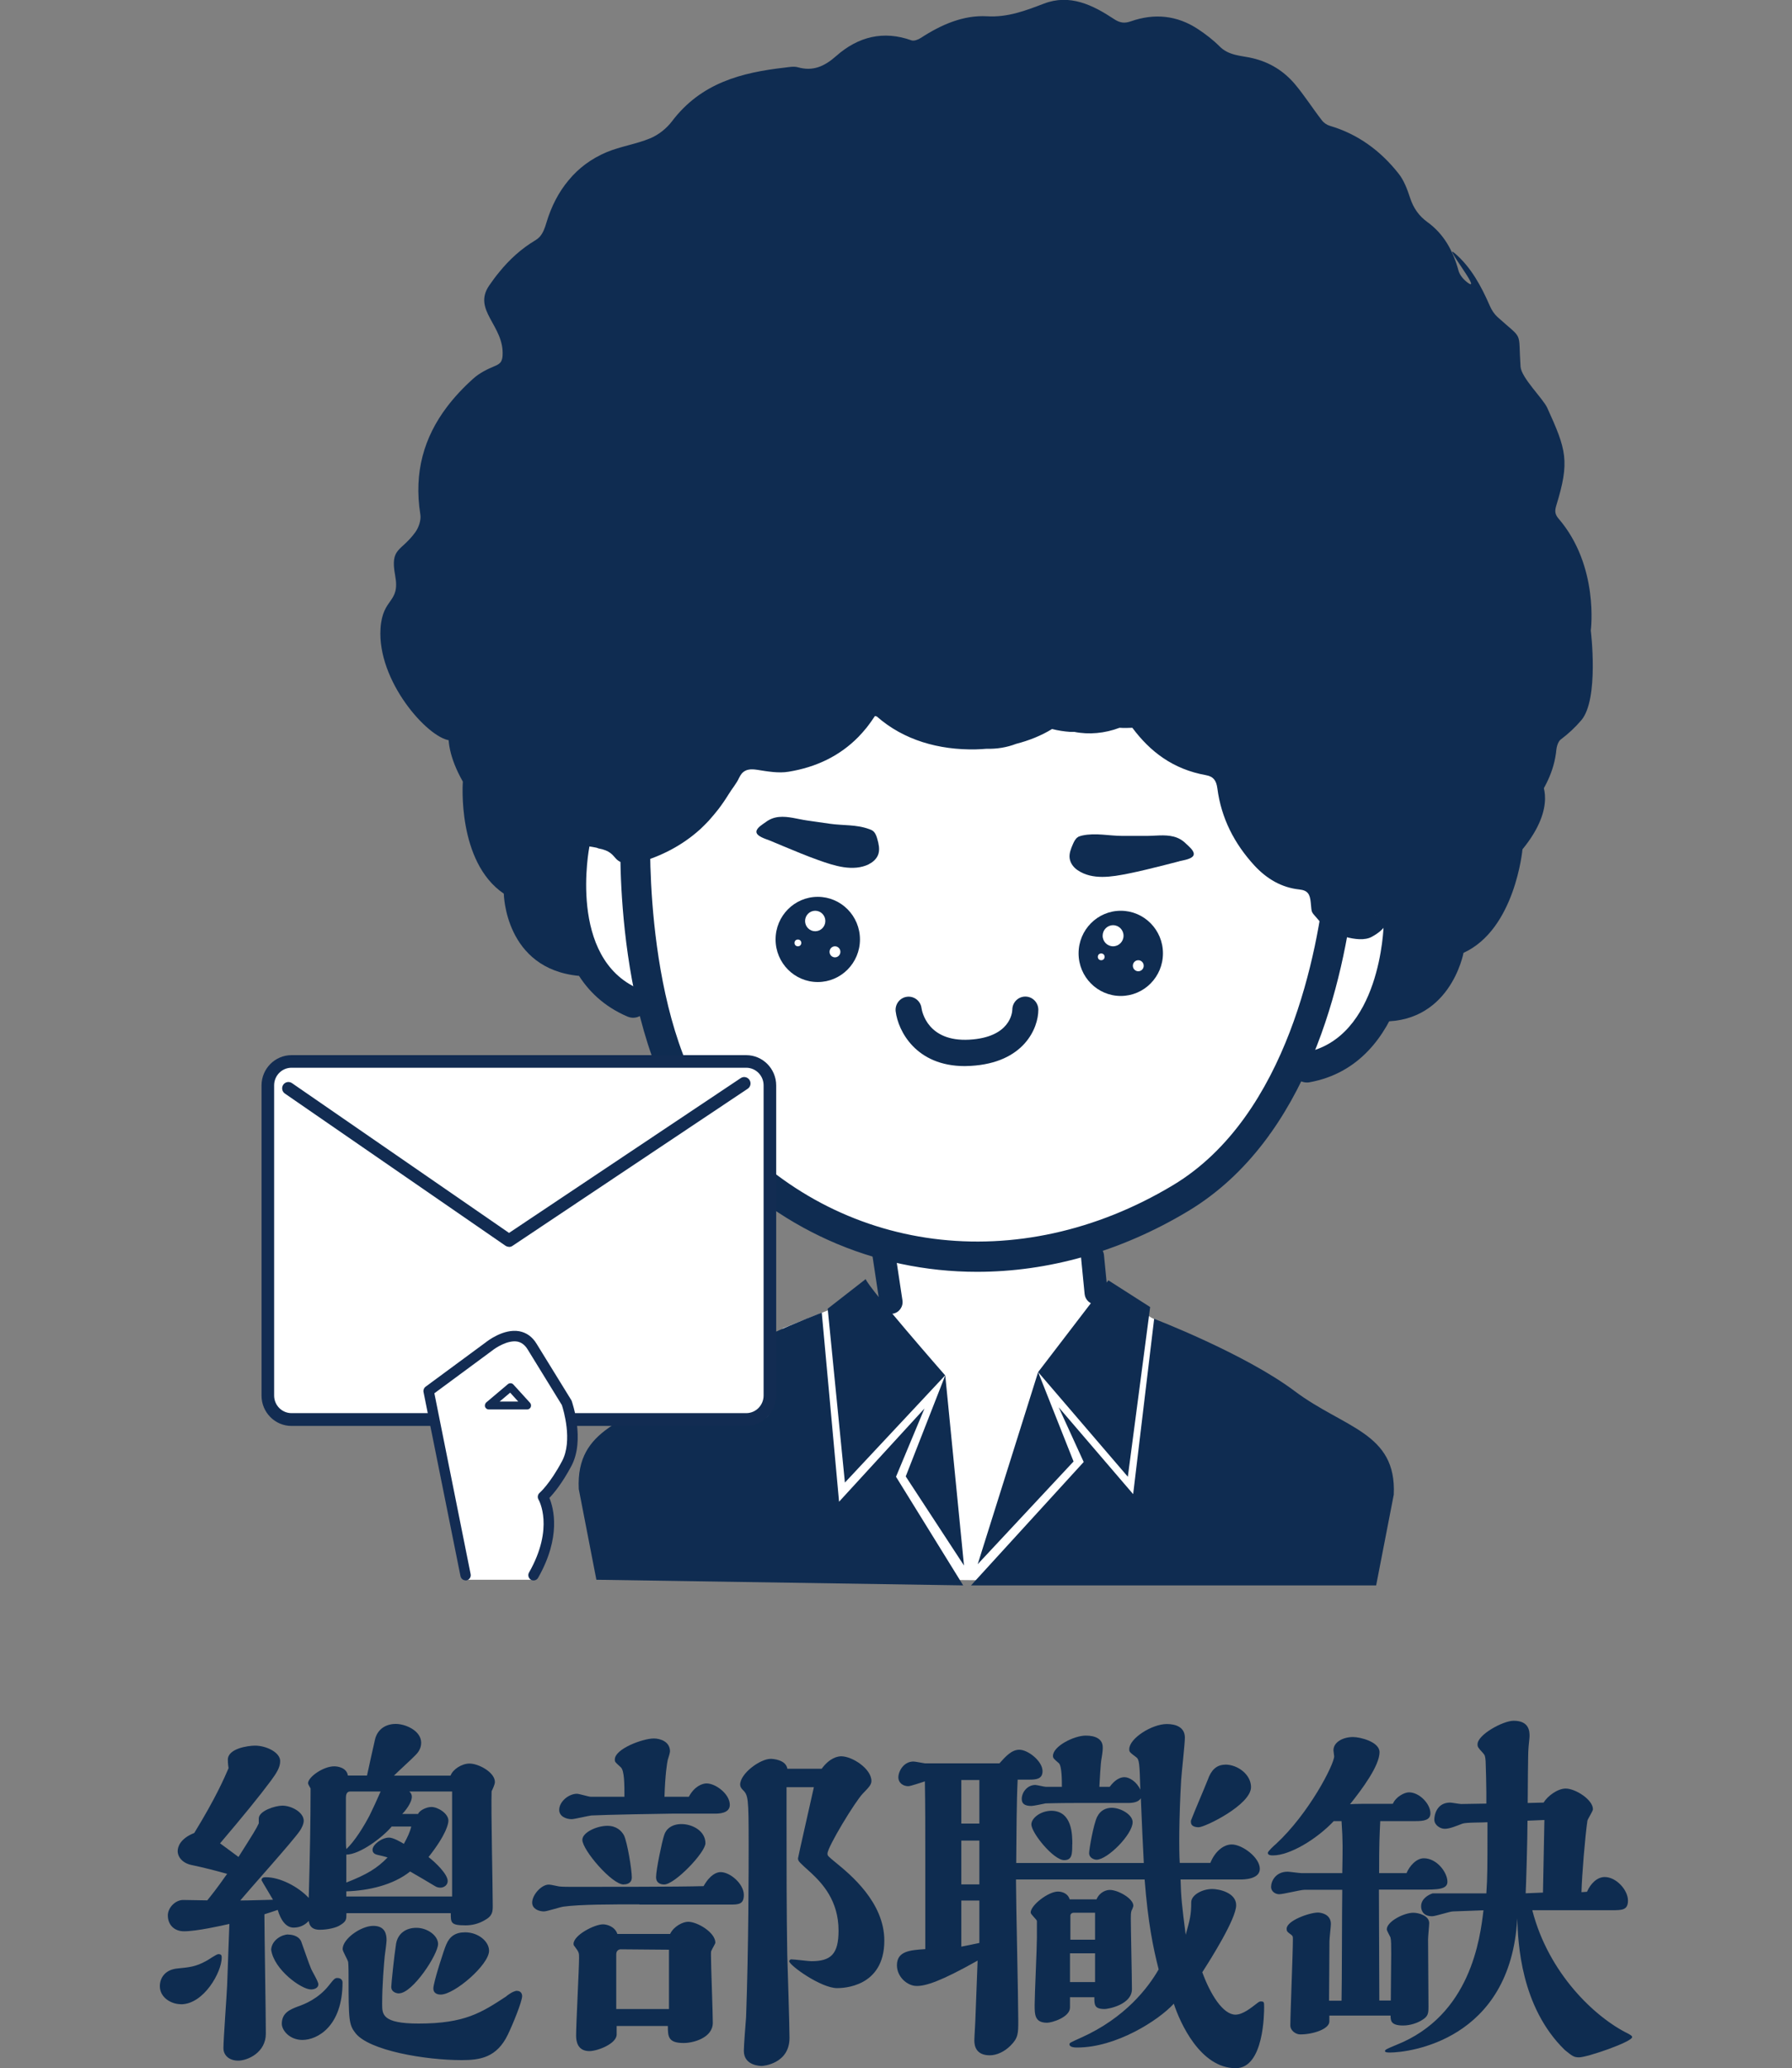 <?xml version="1.0" encoding="UTF-8"?><svg id="_圖層_2" xmlns="http://www.w3.org/2000/svg" viewBox="0 0 175 201.98"><rect x="0" y="0" width="175" height="201.98" fill="#808080" stroke="none"/><defs><style>.cls-1{fill:none;}.cls-2{fill:#fff;}.cls-3{fill:#122c52;}.cls-4{fill:#132c53;}.cls-5{fill:#0f2c51;}.cls-6{fill:#0e2c50;}</style></defs><g id="_圖層_1-2"><g><rect class="cls-1" width="175" height="200.72"/><g><g><path class="cls-6" d="M17.66,195.72c-.94,0-2.05-.65-2.05-1.76,0-.79,.5-1.62,1.73-1.73,1.15-.11,1.8-.18,2.77-.72,.18-.07,1.01-.68,1.22-.68,.32,0,.32,.18,.32,.36,0,1.37-1.73,4.54-3.99,4.54Zm26.35-22.35c.22-.58,1.08-1.15,1.84-1.15,.9,0,2.48,.86,2.48,1.8,0,.25-.25,.76-.32,.9-.07,1.58,.11,9.4,.11,11.16,0,.58,0,1.01-.79,1.44-.61,.36-1.26,.5-1.87,.5-1.44,0-1.44-.25-1.44-1.19h-10.19c0,.61,0,.79-.58,1.15-.4,.29-1.33,.47-1.98,.47-.29,0-1.01,0-1.12-.86-.4,.43-.9,.65-1.48,.65-.76,0-1.26-.76-1.55-1.73-.18,.07-1.08,.36-1.3,.43,0,1.66,.14,9.83,.14,11.66s-1.76,2.63-2.7,2.63c-.86,0-1.44-.5-1.44-1.22,0-.86,.32-5.15,.36-6.12,.07-1.76,.14-4.03,.22-6.01-.79,.18-3.2,.72-4.43,.72-.97,0-1.58-.65-1.58-1.55,0-.72,.68-1.48,1.47-1.51,.32,0,2.02,.04,2.38,.04,.43-.54,.83-1.01,1.94-2.59-1.15-.32-2.27-.61-3.46-.86-.9-.18-1.37-.79-1.37-1.37,0-.4,.25-1.22,1.62-1.76,2.12-3.46,2.95-5.4,3.35-6.33-.07-.4-.07-.79-.07-.83,0-1.08,1.94-1.37,2.66-1.37,1.08,0,2.45,.65,2.45,1.51,0,.65-.4,1.22-.9,1.91-1.15,1.55-2.77,3.53-4.97,6.12,.5,.36,1.4,1.04,1.8,1.33,1.55-2.45,1.73-2.74,1.98-3.28v-.47c0-.76,1.62-1.26,2.3-1.26,.9,0,2.09,.65,2.09,1.48,0,.32-.22,.76-.4,1.01-.72,1.04-4.9,5.69-5.8,6.77,1.08,0,1.58-.04,3.2-.07-.18-.32-1.12-1.87-1.12-1.91,0-.29,.29-.29,.43-.29,1.37,0,3.13,.9,4.18,2.02,.11-4.07,.18-7.34,.18-10.69-.07-.11-.25-.43-.25-.5,0-.61,1.48-1.66,2.56-1.66,.36,0,1.22,.14,1.33,.9h1.87c.11-.5,.65-2.99,.79-3.56,.25-.97,1.04-1.48,2.02-1.48s2.48,.68,2.48,1.84c0,.61-.36,1.01-.54,1.19-.29,.32-1.8,1.69-2.12,2.02h5.51Zm-15.87,15.55c.54,0,1.12,.22,1.29,.72,.14,.36,.76,2.2,.94,2.59,.07,.22,.72,1.26,.72,1.55,0,.36-.4,.5-.72,.5-.94,0-3.63-1.94-3.89-3.89,.07-.97,1.08-1.48,1.66-1.48Zm1.4,10.29c-1.26,0-2.02-.94-2.02-1.58,0-1.08,.83-1.4,1.58-1.69,.65-.22,1.98-.76,2.99-2.02,.54-.68,.61-.76,.86-.76,.47,0,.5,.36,.5,.43,0,4.28-2.45,5.62-3.92,5.62Zm20.95-4.79c.4,0,.5,.32,.5,.5,0,.54-.9,2.74-1.4,3.78-1.08,2.23-2.7,2.48-4.5,2.48-3.6,0-9.04-.94-10.37-2.63-.65-.83-.68-1.26-.68-5.58,0-.04,0-1.08-.04-1.37-.04-.22-.54-1.04-.54-1.26,0-1.01,1.8-2.27,2.99-2.27s1.3,.86,1.3,1.4c0,.22-.14,1.3-.18,1.55-.07,.76-.25,2.81-.25,4.68,0,1.01,0,1.91,3.56,1.91,4.54,0,6.15-1.08,8.57-2.66,0-.04,.54-.4,.65-.43,.11-.04,.25-.11,.4-.11Zm-14.4-17.13c.25-.5,.79-1.66,1.08-2.34h-2.99c-.32,0-.4,.32-.4,.58v4c0,.32,0,.72,.04,1.04,.83-.76,1.76-2.3,2.27-3.28Zm8.06,7.92v-10.26h-4.18c.14,.11,.25,.29,.25,.5,0,.61-.68,1.44-.94,1.69h1.55c.14-.36,.83-.68,1.3-.68,.65,0,1.66,.65,1.66,1.33,0,.29-.18,1.33-1.94,3.56,.65,.5,1.87,1.66,1.87,2.34,0,.4-.36,.65-.72,.65-.18,0-.4-.07-.5-.14-.36-.22-2.05-1.22-2.45-1.44-1.66,1.33-4.07,1.87-6.23,1.94v.5h10.33Zm-10.33-1.37c1.94-.76,2.99-1.37,4.03-2.45-.32-.11-.68-.18-.97-.25-.14-.04-.5-.11-.5-.5,0-.5,.9-1.19,1.62-1.19,.4,0,1.15,.43,1.44,.61,.36-.65,.61-1.19,.72-1.69h-1.91c-.9,1.08-3.13,2.74-4.43,2.74v2.74Zm5.15,10.83c-.14,0-.76-.07-.76-.65,0-.25,.29-3.1,.47-4.21,.18-1.01,.97-1.55,1.98-1.55,1.08,0,2.12,.76,2.12,1.58,0,1.01-2.48,4.82-3.82,4.82Zm4.07,.11c-.11,0-.72,0-.72-.61,0-.58,1.08-3.92,1.26-4.28,.32-.76,.86-1.19,1.84-1.19,1.3,0,2.34,.9,2.34,1.8,0,1.37-3.38,4.28-4.72,4.28Z"/><path class="cls-6" d="M62.45,185.97c-2.84,0-5.76,0-7.42,.22-.32,.04-1.62,.47-1.91,.47-.5,0-1.15-.25-1.15-.86,0-.76,.9-1.76,1.62-1.76,.14,0,.32,.04,1.01,.18,.22,.04,1.15,.04,1.44,.04,3.53,0,10.04,0,12.67-.07,.65-1.15,1.3-1.37,1.66-1.37,.94,0,2.27,1.15,2.27,2.23,0,.94-.54,.94-1.37,.94h-8.82Zm4.82-10.51c.54-1.01,1.3-1.3,1.73-1.3,.9,0,2.27,1.04,2.27,2.09,0,.86-1.12,.86-1.44,.86h-4.17c-.72,0-6.62,.11-7.92,.18-.32,.04-1.66,.36-1.91,.36-.58,0-1.22-.29-1.22-.9,0-.83,.94-1.58,1.73-1.58,.22,0,1.15,.29,1.33,.29h3.31c0-1.22,0-2.56-.36-2.88-.54-.5-.58-.5-.58-.76,0-1.04,2.74-2.05,3.81-2.05,.65,0,1.58,.32,1.58,1.26,0,.14-.18,.72-.22,.83-.07,.32-.25,1.4-.32,3.6h2.38Zm-7.05,22.39v.83c0,.9-1.87,1.62-2.66,1.62-1.19,0-1.3-1.01-1.3-1.51,0-1.19,.29-6.52,.29-7.59,0-.5,0-.54-.43-1.12-.07-.07-.11-.14-.11-.25,0-.86,2.05-1.91,2.88-1.91,.32,0,1.15,.18,1.4,.94h5.15c.36-.76,1.26-1.19,1.76-1.19,.9,0,2.66,1.04,2.66,2.05,0,.07-.32,.61-.36,.72-.07,.11-.07,.14-.07,.54,0,1.01,.18,5.51,.18,6.55,0,1.48-1.91,1.98-2.84,1.98-1.51,0-1.55-.61-1.55-1.66h-5Zm.68-13.82c-1.15,0-4.03-3.38-4.03-4.36,0-.72,1.4-1.37,2.45-1.37,.86,0,1.37,.47,1.62,.94,.32,.68,.76,3.31,.76,4.1,0,.68-.68,.68-.79,.68Zm4.43,6.37c-.76,0-4.61-.04-4.75-.04-.29,.04-.4,.25-.4,.5v5.33h5.15v-5.8Zm-.47-6.37c-.11,0-.79,0-.79-.72s.58-3.49,.79-4.1c.18-.61,.76-1.08,1.69-1.08,1.08,0,2.34,.68,2.34,1.87,0,.9-2.99,4.03-4.03,4.03Zm11.95-9.5v3.13c0,4.57,0,9.11,.07,13.21,.04,1.3,.22,6.98,.22,8.14,0,2.52-2.56,2.74-2.7,2.74-.11,0-1.76,0-1.76-1.48,0-.5,.18-2.81,.22-3.28,.25-6.91,.25-14.58,.25-16.77,0-4.79-.04-4.9-.61-5.47-.11-.11-.22-.29-.22-.47,0-1.08,1.94-2.52,2.99-2.52,.18,0,1.48,.07,1.62,.97h3.35c.79-1.08,1.58-1.22,1.91-1.22,1.08,0,2.95,1.22,2.95,2.41,0,.4-.32,.68-.83,1.22-.72,.72-3.46,5.22-3.46,5.87,0,.22,.04,.25,.83,.9,1.37,1.12,4.72,3.85,4.72,7.6,0,4.57-4.07,4.64-4.61,4.64-1.58,0-4.68-2.23-4.68-2.63,0-.07,.11-.18,.18-.18,.32,0,1.69,.18,1.98,.18,1.91,0,2.66-.68,2.66-2.99,0-2.95-1.62-4.64-2.7-5.65-1.12-1.01-1.26-1.12-1.26-1.4,0-.11,1.33-5.94,1.55-6.95h-2.66Z"/><path class="cls-6" d="M99.38,173.8c-.11,2.3-.11,4.97-.14,8.13h12.46c-.14-2.59-.14-2.92-.29-6.33-.22,.4-.79,.47-1.26,.47h-5.11c-1.66,0-2.81,.04-2.95,.04-.18,.04-1.15,.25-1.37,.25-.65,0-.94-.22-.94-.68,0-.65,.54-1.37,1.33-1.37,.14,0,.86,.18,1.01,.18h1.58c0-.58,0-2.02-.29-2.3-.5-.43-.58-.5-.58-.72,0-.94,2.05-1.98,3.2-1.98,.94,0,1.66,.32,1.66,1.15,0,.18,0,.4-.11,1.04-.11,.5-.18,2.2-.22,2.81h1.01c.5-.68,1.01-.94,1.44-.94,.47,0,1.19,.43,1.55,1.22-.07-2.63-.11-2.95-.4-3.17-.68-.5-.68-.54-.68-.79,0-1.04,2.2-2.45,3.67-2.45,.9,0,1.76,.32,1.76,1.33,0,.58-.32,3.46-.36,4.1-.22,3.74-.22,7.02-.14,8.13h2.99c.43-1.08,1.26-1.8,2.09-1.8,1.01,0,2.74,1.26,2.74,2.38,0,1.04-1.62,1.04-1.87,1.04h-5.87c.04,1.69,.14,2.63,.5,5.4,.4-1.44,.54-1.91,.54-3.17,0-.72,1.08-1.3,2.05-1.3,.68,0,2.34,.36,2.34,1.58,0,1.33-2.48,5.26-3.31,6.55,.79,2.16,2.02,4.14,3.24,4.14,.72,0,1.51-.65,2.16-1.15,.18-.14,.25-.14,.32-.14,.32,0,.32,.07,.32,.58,0,.47,0,5.94-2.77,5.94-3.46,0-5.44-4.43-6.05-6.3-1.48,1.62-5.62,4.28-9.43,4.28-.18,0-.76,0-.76-.32,0-.14,.11-.18,1.15-.65,4.32-1.94,6.55-4.9,7.56-6.66-.54-2.12-1.04-4.54-1.37-8.78h-12.56v.32c0,1.91,.22,11.34,.22,13.46,0,1.26,0,1.69-.76,2.45-.61,.61-1.37,.94-2.02,.94-1.33,0-1.51-.9-1.51-1.44,0-.36,.11-1.94,.11-2.3l.21-5.51c-3.63,2.05-5.07,2.48-5.94,2.48-.94,0-1.94-.9-1.94-2.02,0-1.4,1.3-1.48,2.77-1.58v-8.93c0-2.99,0-4.97-.04-7.45-.36,.11-1.4,.47-1.62,.47-.5,0-.97-.32-.97-.86,0-.58,.5-1.55,1.48-1.55,.18,0,1.04,.18,1.12,.18h7.27c.61-.68,1.19-1.33,1.94-1.33,.86,0,2.27,1.12,2.27,2.09,0,.79-.65,.83-1.3,.83h-1.15Zm-3.74,4.28v-4.25h-1.76v4.25h1.76Zm0,5.94v-4.28h-1.76v4.28h1.76Zm0,5.72v-4.14h-1.76v4.5l1.76-.36Zm11.45-4.28c.32-.72,.97-.9,1.29-.9,.79,0,2.3,.83,2.3,1.55,0,.07-.14,.43-.18,.47-.07,.18-.07,.54-.07,.76,0,.97,.11,5.8,.11,6.91,0,1.51-2.3,1.94-2.66,1.94-1.01,0-1.01-.4-1.01-1.15h-2.38v1.01c0,.94-1.76,1.48-2.23,1.48-1.22,0-1.22-.79-1.22-1.76s.22-5.51,.22-6.55v-1.62c0-.14-.61-.65-.61-.83,0-.72,1.73-2.05,2.66-2.05,.5,0,1.01,.25,1.15,.76h2.63Zm-2.38-5.36c0,.94,0,1.55-.79,1.55-1.04,0-3.2-2.66-3.2-3.49,0-.61,.9-1.33,1.98-1.33,2.02,.04,2.02,2.38,2.02,3.28Zm2.23,13.46v-2.81h-2.45v2.81h2.45Zm0-4.14v-2.63h-2.12c-.14,0-.29,.11-.29,.29v2.34h2.41Zm.22-12.02c.29-.61,.86-.86,1.4-.86,.9,0,2.05,.68,2.05,1.4,0,1.19-2.45,3.67-3.53,3.67-.18,0-.72-.14-.72-.65,0-.32,.4-2.74,.79-3.56Zm12.49-5.08c1.22,0,2.52,.97,2.52,2.2,0,1.73-4.5,3.92-5.11,3.92-.36,0-.76-.11-.76-.5v-.14c.43-1.12,1.22-2.92,1.66-4.03,.29-.83,.79-1.44,1.69-1.44Z"/><path class="cls-6" d="M137.36,182.91c.29-.68,.94-1.44,1.69-1.44,1.26,0,2.3,1.37,2.3,2.3,0,.76-1.04,.76-2.48,.76h-4.21l.04,10.83h1.12c0-1.51,.04-3.31,.04-4.54,0-.83,0-1.33-.07-1.62-.04-.11-.36-.65-.36-.79,0-.76,1.66-1.62,2.59-1.62,.54,0,1.55,.29,1.55,1.01,0,.22-.11,1.33-.11,1.58,0,.94,.04,5.47,.04,6.48,0,.76,0,1.04-.68,1.44-.36,.22-1.04,.5-1.8,.5-1.22,0-1.22-.5-1.22-.97h-5.98v.58c0,.72-1.55,1.26-2.84,1.26-.47,0-.97-.4-.97-.86,0-1.22,.25-7.09,.25-8.42,0-.25,0-.32-.14-.43-.43-.32-.47-.36-.47-.61,0-.79,2.23-1.58,3.06-1.58,.21,0,1.26,.11,1.26,1.12,0,.22-.14,1.4-.14,1.66l-.04,5.83h1.22c.04-1.55,.04-9.11,.07-10.83h-3.71c-.36,0-2.05,.43-2.45,.43-.32,0-.79-.22-.79-.72,0-.54,.43-1.48,1.62-1.48,.18,0,1.15,.14,1.37,.14h3.96c.04-2.41,.07-3.02-.07-5.08h-.76c-1.66,1.76-4.28,3.35-5.94,3.35-.14,0-.5,0-.5-.25,0-.14,.61-.72,.79-.86,3.24-2.99,5.69-7.78,5.69-8.57,0-.07-.07-.5-.07-.58,0-.83,.97-1.3,1.91-1.3,.72,0,2.59,.47,2.59,1.48,0,1.3-1.66,3.56-2.88,5.08,.58-.04,.86-.04,4.18-.04,.29-.68,1.12-1.12,1.58-1.12,1.01,0,2.09,1.12,2.09,2.05,0,.68-.68,.76-1.44,.76h-3.46c-.07,1.51-.11,2.09-.11,5.08h2.7Zm12.28,3.64c1.58,6.16,6.12,10.47,9.39,12.06,.11,.07,.36,.18,.36,.32,0,.47-4.39,1.98-5.18,1.98-.5,0-.65-.11-1.4-.72-4.32-4.21-4.57-10.51-4.64-12.85-.65,11.95-10.62,13.1-12.45,13.1-.11,0-.47,0-.47-.14s.18-.22,1.12-.61c7.24-2.88,8.17-10.37,8.5-13.14l-2.99,.11c-.29,0-1.69,.47-2.02,.47-.97,0-1.08-.68-1.08-.97,0-.76,.76-1.15,1.12-1.26h5.25c.11-1.66,.11-2.38,.11-6.95-.36,.04-2.09,0-2.45,.14-.83,.32-1.29,.5-1.73,.5s-1.01-.36-1.01-.9c0-.47,.25-1.66,1.55-1.66,.14,0,.9,.14,1.08,.14l2.45-.04v-1.15c0-.65-.04-2.12-.07-2.99-.04-.5-.07-.58-.25-.79-.5-.54-.54-.61-.54-.86,0-.94,2.48-2.3,3.53-2.3,1.55,0,1.55,1.08,1.55,1.51,0,.18-.11,1.04-.11,1.26-.04,.14-.07,4.64-.07,5.26l1.55-.04c.4-.65,1.37-1.37,2.16-1.37,.94,0,2.66,1.08,2.66,2.02,0,.18-.5,.94-.54,1.12-.22,1.48-.54,5.33-.58,6.98l.54-.04c.36-.83,1.01-1.44,1.73-1.44,1.12,0,2.27,1.26,2.27,2.3,0,.94-.58,.94-1.58,.94h-7.74Zm1.19-8.82l-1.66,.07c0,1.73-.14,6.48-.18,7.09l1.69-.07,.14-7.09Z"/></g><g><polygon class="cls-2" points="63.2 149.66 76.45 129.71 82.29 127.39 86.4 126.68 86.11 121.81 71.95 115.26 67.19 107.79 65.45 100.45 59.78 97.64 53.24 81.34 96.12 60.65 141.13 82.04 134.31 99.33 125.41 105.45 124.01 110.75 121.17 112.26 119.05 114.24 115.38 118.48 108.62 120.43 106.45 121.81 106.61 124.82 112.44 128.68 118.62 131.8 133.16 143.4 128.44 153.61 122.81 154.56 62.42 154.02 63.2 149.66"/><g><path class="cls-5" d="M84.86,84.38c.42-.2,.8-.56,.93-1.02,.13-.46,.02-.95-.11-1.41-.08-.28-.17-.57-.38-.76-.02-.02-.05-.04-.07-.06-.1-.07-.22-.12-.34-.16-1.26-.47-2.57-.34-3.87-.53-.74-.11-1.49-.21-2.23-.32-.9-.13-1.82-.43-2.73-.34-.48,.05-.89,.21-1.28,.5-.27,.2-.88,.54-.91,.92-.04,.47,.96,.74,1.3,.88,.45,.19,.89,.37,1.34,.56,1.13,.47,2.27,.95,3.43,1.36,1.54,.55,3.37,1.15,4.93,.39Z"/><path class="cls-5" d="M115.17,84.1c.35-.09,1.38-.21,1.41-.68,.03-.37-.53-.81-.77-1.04-.34-.34-.73-.56-1.19-.68-.9-.23-1.84-.06-2.75-.07-.75,0-1.5,0-2.26,0-1.31,0-2.6-.32-3.91-.04-.12,.03-.24,.06-.36,.11-.03,.01-.05,.03-.08,.05-.24,.15-.37,.43-.49,.7-.19,.44-.38,.91-.31,1.38,.07,.48,.39,.89,.78,1.15,1.44,.98,3.34,.65,4.94,.33,1.2-.24,2.39-.54,3.58-.84,.47-.12,.93-.24,1.4-.36Z"/><ellipse class="cls-5" cx="109.45" cy="93.1" rx="4.12" ry="4.16"/><ellipse class="cls-5" cx="79.86" cy="91.74" rx="4.12" ry="4.16"/><path class="cls-5" d="M50.7,80.07l-3.17-2.27c-.41-.47-.73-.93-.98-1.34-.57-.94-.77-1.62-.78-1.63h0c-.48-1.02-.25-1.45-.63-2.5,0,0-.37,.07-1.23-.03-2.16-.26-7.08-5.8-6.75-10.92,.2-3.08,1.94-2.43,1.43-5.18s.57-2.29,1.97-4.23c.33-.45,.58-1.19,.49-1.72-.66-4.15,.38-7.57,2.58-10.49,.74-.98,1.6-1.9,2.58-2.78,.61-.55,1.39-.94,2.15-1.25,.25-.1,.42-.22,.54-.37,.11-.17,.17-.38,.18-.65,.17-2.91-2.95-4.4-1.32-6.81,.31-.45,.63-.89,.97-1.3,1.01-1.25,2.18-2.32,3.56-3.14,.16-.1,.3-.21,.42-.34,.33-.38,.5-.86,.65-1.37,.48-1.6,1.2-3,2.17-4.15,.97-1.18,2.2-2.1,3.71-2.74,1.37-.57,2.88-.78,4.25-1.35,.8-.33,1.59-.95,2.13-1.66,2.85-3.77,6.82-4.77,11.03-5.25,.42-.05,.87-.14,1.27-.03,1.46,.41,2.58-.07,3.74-1.1,2.15-1.9,4.62-2.51,7.35-1.53,.25,.09,.66-.07,.92-.24,1.99-1.3,4.16-2.24,6.45-2.11,2.03,.12,3.74-.54,5.55-1.23,2.54-.98,4.77,.12,6.86,1.5,.56,.37,1.01,.45,1.65,.22,2.29-.8,4.51-.59,6.56,.77,.74,.49,1.46,1.04,2.09,1.67,.91,.93,2.12,.9,3.22,1.16,1.67,.39,3.05,1.24,4.15,2.54,.94,1.12,1.73,2.37,2.63,3.53,.19,.25,.5,.46,.79,.54,2.71,.8,4.92,2.41,6.69,4.65,.53,.66,.86,1.54,1.13,2.37,.33,1.02,.88,1.79,1.7,2.38,1.6,1.16,2.5,2.79,3.03,4.73,.12,.46,.53,.92,.92,1.2,1.43,1.01-2.58-4.01-1.26-2.87,1.56,1.34,2.57,3.2,3.41,5.14,.17,.39,.42,.77,.72,1.05,2.6,2.35,2.03,1.24,2.27,4.86,.07,1.09,2.19,3.11,2.61,4.03,1.87,4.11,2.21,5.21,.88,9.54-.17,.55-.12,.87,.22,1.27,3.99,4.64,3.15,10.93,3.15,10.93,0,0,.83,6.71-.93,8.77-.58,.68-1.25,1.31-2.01,1.88-.07,.05-.12,.12-.17,.2-.14,.22-.22,.53-.25,.78-.2,2.13-1.16,3.9-2.38,5.54-.02,.02-.04,.05-.05,.07-.25,.33-.57,.67-.92,.8-1.17,.41-1.34,3.06-2.12,3.97-1.04,1.19-2.46,1.73-4.01,1.82-.23-.03-.45-.04-.67-.06-2.36,0-2.3,1.81-2.3,1.81,0,0,.84,3.59-3.64,2.55-4.48-1.04,0,0,0,0-.67,.54-.56,1.02-1.93,1.78s-4.08-.54-4.08-.54l-.42-.27c-.3-.25-.05-.07-.32-.34-.09-.13-.19-.26-.32-.41-.84-1-.71-.61-.83-1.81-.08-.77-.27-1.16-1.11-1.25-1.73-.18-3.18-1.03-4.4-2.35-1.94-2.12-3.23-4.59-3.61-7.54-.1-.73-.37-1.14-1.1-1.27-3.25-.58-5.48-2.32-7.2-4.63-.42,.02-.84,.03-1.25,0-1.42,.54-2.99,.69-4.42,.4-.14,0-.28,0-.41,0-.59-.04-1.18-.13-1.76-.28-1.07,.66-2.27,1.13-3.51,1.45-.91,.35-1.89,.51-2.88,.48-.36,.03-.72,.05-1.06,.06-3.6,.07-7.04-.9-9.66-3.21-.06-.02-.12-.04-.18-.05-.03,.04-.06,.08-.09,.12-.17,.26-.34,.5-.52,.74-.08,.1-.15,.2-.23,.3-.25,.31-.52,.61-.79,.89-1.82,1.85-4.11,2.95-6.8,3.39-1,.17-2.08-.03-3.1-.19-.62-.09-1.09-.05-1.46,.34-.1,.12-.19,.26-.28,.44-.26,.58-.7,1.07-1.03,1.62-.32,.52-.66,1.01-1.01,1.47-.14,.18-.29,.35-.43,.53-.17,.2-.34,.4-.51,.59-.26,.27-.52,.54-.79,.79-.03,.03-.07,.06-.1,.09-1.73,1.54-3.74,2.58-5.99,3.21-2.92,.36-1.6-.99-3.88-1.4-.1-.05-.21-.08-.35-.1-.65-.1-1.29-.24-1.92-.4-2.2-.61-4.02-1.47-5.45-2.3-.02,.04-.06,.06-.12,.06"/><path class="cls-5" d="M95.42,124.2c-10.04,0-19.65-4.15-26.79-12.18-8.76-9.85-8.06-29.95-8.03-30.8,.03-.81,.7-1.44,1.51-1.41,.8,.03,1.43,.72,1.39,1.53,0,.2-.68,19.76,7.29,28.72,11.08,12.46,28.67,14.74,43.76,5.68,11.27-6.77,14.16-23.13,14.88-29.85,.06-.53,.21-1.92,1.58-1.86,1.38,.06,1.4,1.45,1.41,1.98,0,.25-.05,.48-.16,.69-1.02,8.98-4.5,24.52-16.23,31.57-6.64,3.99-13.72,5.93-20.61,5.93Z"/><path class="cls-5" d="M87.02,128.31c-.55,0-1.03-.4-1.11-.97l-.74-4.9c-.09-.62,.33-1.2,.94-1.3,.62-.09,1.19,.33,1.28,.95l.74,4.9c.09,.62-.33,1.2-.94,1.3-.06,0-.11,.01-.17,.01Z"/><path class="cls-5" d="M84.54,124.91c.29,.87,7.76,9.4,7.76,9.4l-9.79,10.47-1.68-16.98,3.71-2.89Z"/><polygon class="cls-5" points="101.38 133.99 108.24 125.03 112.32 127.64 110.14 144.21 101.38 133.99"/><path class="cls-5" d="M107.04,127.39c-.57,0-1.06-.44-1.12-1.02l-.35-3.57c-.06-.63,.39-1.18,1.01-1.25,.62-.06,1.17,.39,1.23,1.02l.35,3.57c.06,.63-.39,1.18-1.01,1.25-.04,0-.08,0-.11,0Z"/><polygon class="cls-5" points="92.31 134.31 88.45 144.18 94.14 152.88 92.31 134.31"/><polygon class="cls-5" points="95.48 152.75 101.38 133.99 104.84 142.72 95.48 152.75"/><path class="cls-5" d="M61.84,99.39c-.19,0-.38-.04-.57-.12-9.18-3.93-6.66-16.66-6.55-17.2,.16-.79,.93-1.3,1.72-1.14,.78,.17,1.29,.94,1.12,1.74-.02,.12-2.14,10.91,4.83,13.9,.74,.32,1.08,1.18,.77,1.92-.23,.56-.77,.9-1.34,.9Z"/><path class="cls-5" d="M127.62,105.71c-.69,0-1.3-.5-1.43-1.21-.14-.8,.38-1.56,1.17-1.7,7.49-1.36,7.76-12.36,7.76-12.47,.01-.81,.68-1.46,1.48-1.44,.8,.01,1.44,.68,1.43,1.49,0,.55-.34,13.53-10.15,15.31-.09,.02-.17,.02-.26,.02Z"/><path class="cls-5" d="M44.52,69.45s-2.02,2.11,.68,6.88c0,0-.6,7.82,4,10.94,0,0,.09,7.35,7.35,8.03,0,0-.8-7.81-.77-7.76s1.45-10.69,1.45-10.69l-12.72-7.4Z"/><path class="cls-5" d="M150.49,76.28s1.65,2.43-1.81,6.66c0,0-.71,7.81-5.76,10.11,0,0-1.31,7.23-8.58,6.67,0,0,2.08-7.57,2.04-7.52s.34-10.78,.34-10.78l13.77-5.14Z"/><path class="cls-5" d="M58.24,154.27l-1.72-8.86c-.29-6.08,4.83-6.47,9.69-10.12,4.85-3.65,14.04-7.1,14.04-7.1l1.69,18.46,8.34-9.1-2.78,6.66,6.56,10.61-35.81-.55Z"/><path class="cls-5" d="M134.39,154.82l1.72-8.86c.29-6.08-4.83-6.47-9.69-10.12s-13.71-7.05-13.71-7.05l-2.05,17.12-7.27-8.48,2.44,5.34-11,12.05h39.55Z"/><path class="cls-5" d="M94.22,104.11c-4.78,0-6.51-3.44-6.75-5.33-.09-.7,.4-1.35,1.1-1.44,.69-.09,1.33,.4,1.42,1.1,.05,.35,.61,3.31,4.66,3.09,4.01-.22,4.2-2.65,4.21-2.93,0-.71,.57-1.28,1.27-1.28s1.27,.58,1.27,1.29c0,1.77-1.38,5.19-6.62,5.48-.19,.01-.38,.02-.57,.02Z"/><ellipse class="cls-2" cx="79.61" cy="89.94" rx=".99" ry="1"/><ellipse class="cls-2" cx="108.7" cy="91.38" rx="1.02" ry="1.03"/><circle class="cls-2" cx="77.92" cy="92.08" r=".33"/><ellipse class="cls-2" cx="81.54" cy="92.95" rx=".53" ry=".54"/><circle class="cls-2" cx="107.54" cy="93.44" r=".33"/><ellipse class="cls-2" cx="111.16" cy="94.31" rx=".53" ry=".54"/></g><g><g><rect class="cls-2" x="26.31" y="103.72" width="48.84" height="34.79" rx=".66" ry=".66"/><path class="cls-3" d="M72.87,139.25H28.47c-1.62,0-2.93-1.33-2.93-2.96v-30.29c0-1.63,1.31-2.96,2.93-2.96h44.4c1.62,0,2.93,1.33,2.93,2.96v30.29c0,1.63-1.31,2.96-2.93,2.96ZM28.47,104.27c-.94,0-1.7,.77-1.7,1.72v30.29c0,.95,.76,1.72,1.7,1.72h44.4c.94,0,1.7-.77,1.7-1.72v-30.29c0-.95-.76-1.72-1.7-1.72H28.47Z"/></g><path class="cls-3" d="M49.71,121.76c-.12,0-.24-.04-.35-.11l-21.54-14.86c-.28-.19-.35-.58-.16-.86,.19-.28,.57-.35,.85-.16l21.2,14.63,22.63-15.12c.28-.19,.66-.11,.85,.18,.19,.29,.11,.67-.17,.86l-22.98,15.35c-.1,.07-.22,.1-.34,.1Z"/></g><g><g><path class="cls-2" d="M45.47,154.27l-3.61-18.33,5.87-4.41s2.84-2.37,4.24,0l3.37,5.58s1.26,3.64,0,6.05c-1.26,2.41-2.32,3.31-2.32,3.31,0,0,1.77,2.98-.93,7.8"/><path class="cls-4" d="M45.47,154.33c-.24,0-.45-.17-.5-.41l-3.61-17.98c-.04-.2,.04-.4,.2-.52l5.86-4.32c.16-.13,1.75-1.37,3.28-1.1,.71,.13,1.29,.54,1.71,1.24l3.37,5.47s.04,.06,.05,.1c.05,.15,1.32,3.81-.03,6.35-.91,1.71-1.73,2.68-2.15,3.12,.41,.98,1.18,3.79-1.1,7.8-.14,.25-.45,.33-.7,.19-.24-.14-.33-.46-.19-.7,2.51-4.41,.95-7.1,.93-7.13-.13-.22-.08-.5,.11-.66,0,0,1.01-.87,2.19-3.1,1.06-1.99,.12-5.04-.02-5.47l-3.34-5.43c-.27-.44-.6-.69-1.01-.77-.93-.16-2.1,.59-2.48,.9l-5.62,4.15,3.54,17.66c.06,.28-.12,.55-.4,.61-.03,0-.07,.01-.1,.01Z"/></g><g><polygon class="cls-2" points="47.73 137.26 49.85 135.47 51.48 137.26 47.73 137.26"/><path class="cls-4" d="M51.48,137.64h-3.75c-.16,0-.3-.1-.36-.25-.05-.15,0-.32,.11-.43l2.12-1.79c.16-.13,.39-.12,.53,.03l1.63,1.79c.1,.11,.13,.28,.07,.42-.06,.14-.2,.23-.35,.23Zm-2.7-.77h1.83l-.79-.87-1.03,.87Z"/></g></g></g></g></g></g></svg>
